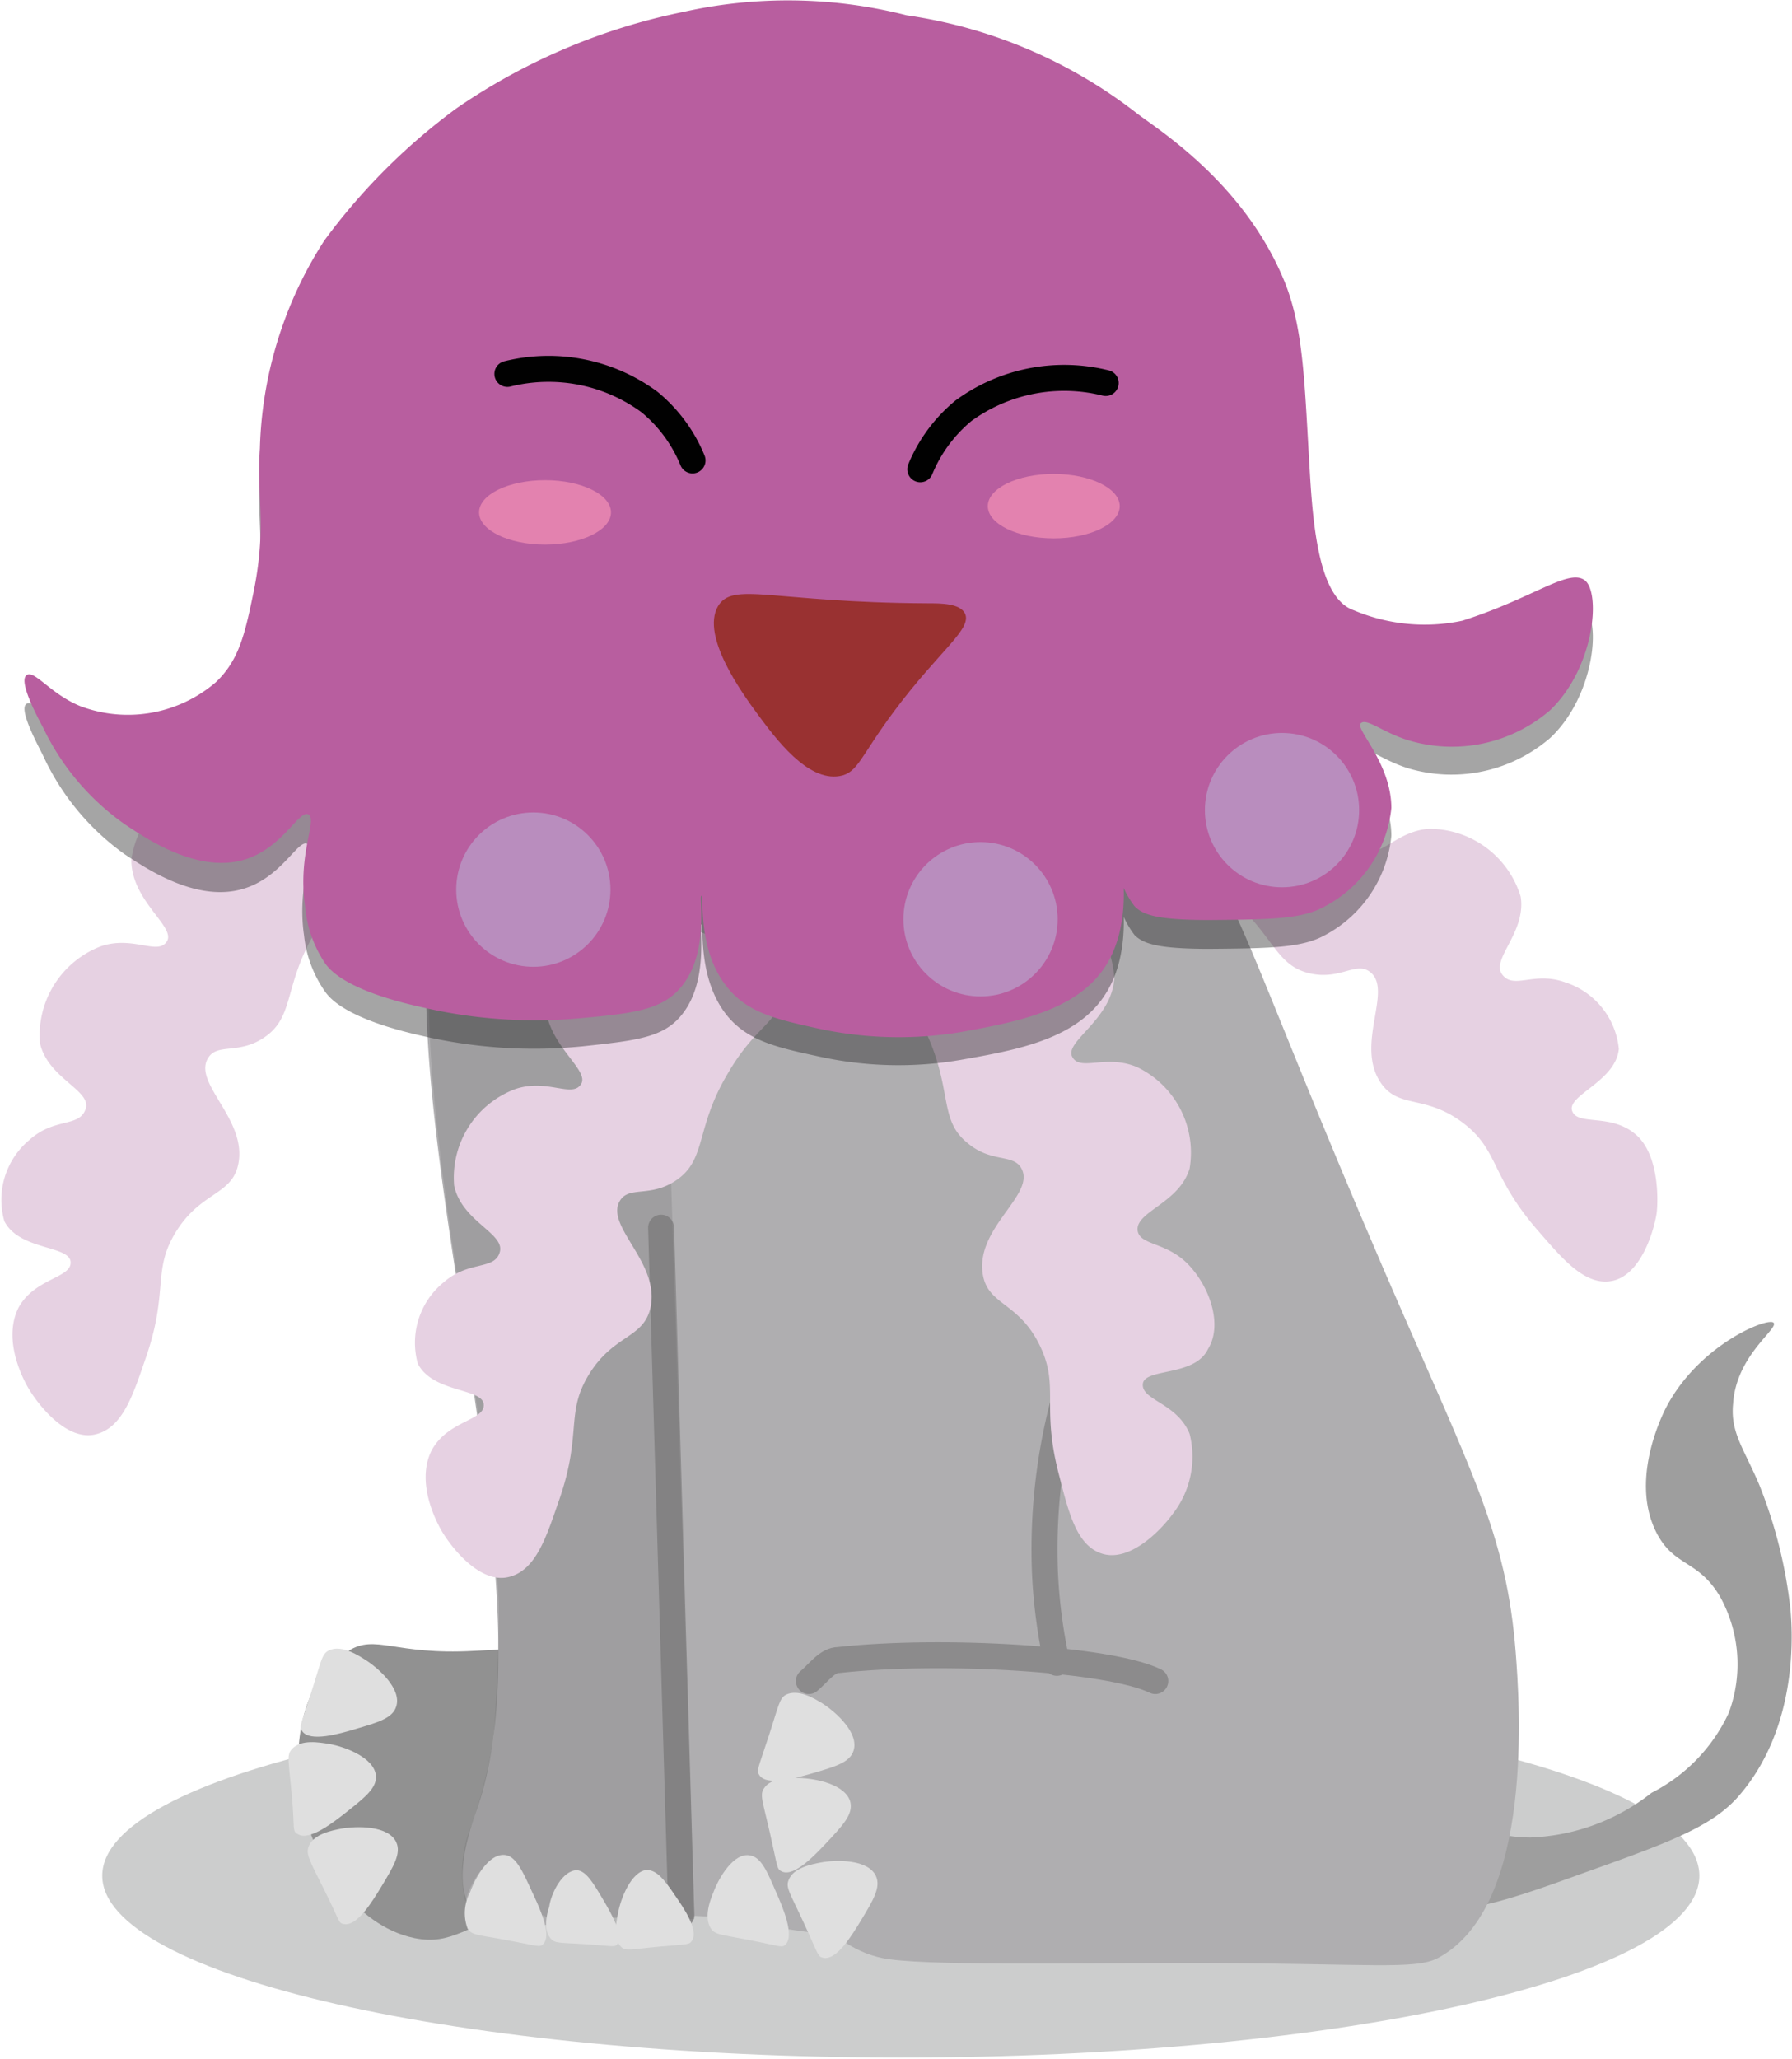 <svg xmlns="http://www.w3.org/2000/svg" width="24.34mm" height="27.95mm" viewBox="0 0 68.99 79.24"><defs><style>.cls-1{fill:#040506;opacity:0.2;}.cls-2{fill:#9e9e9e;}.cls-3{fill:#919191;}.cls-4{fill:#dfdfdf;}.cls-5{fill:#afaeb0;}.cls-14,.cls-6{fill:none;stroke-linecap:round;stroke-miterlimit:10;}.cls-6{stroke:#8c8b8c;}.cls-7{fill:#626161;opacity:0.2;}.cls-8{fill:#e6d1e2;}.cls-9{fill:#202020;opacity:0.4;}.cls-10{fill:#b85e9f;}.cls-11{fill:#e382af;}.cls-12{fill:#b98dbe;}.cls-13{fill:#993131;}.cls-14{stroke:#010101;}</style></defs><title>Yellyfish_Elephant_Happy</title><g id="Ebene_2" data-name="Ebene 2"><g id="Ebene_1-2" data-name="Ebene 1"><path class="cls-1" d="M65.43,72.19c0,3.89-13.77,7-30.75,7s-30.75-3.16-30.75-7,13.77-7,30.75-7S65.43,68.3,65.43,72.19Z"/><path class="cls-2" d="M55.3,73.14c.55.74,2.77,0,5.52-1,3.34-1.19,5-1.79,6.05-2.93,2.47-2.75,2.12-6.62,2.07-7.25a18.18,18.18,0,0,0-1.21-4.83c-.6-1.41-1.11-2-1-3.11.12-1.86,1.76-2.88,1.56-3.11s-2.88.83-4.15,3.28c-.17.34-1.4,2.83-.34,4.84.68,1.28,1.58,1,2.42,2.41a5.36,5.36,0,0,1,.34,4.49A6.55,6.55,0,0,1,63.59,69a8,8,0,0,1-4.66,1.72c-1.24,0-1.83-.43-2.59,0S54.9,72.59,55.3,73.14Z"/><path class="cls-3" d="M27.91,32.47c1.27-.19,2.2,3.71,7.36,15.65,3.37,7.8,4.7,10.13,5.07,14.73.13,1.74.76,9.75-3,11.74-.87.46-1.16.17-7.59-.69-6.89-.91-8.18-.79-9.44-.46-2.37.61-2.87,1.46-4.37,1.15-2.29-.48-4-3.06-4.37-5.52-.09-.62-.55-4,1.84-5.53,1.05-.66,1.76.17,4.83,0,1.88-.09,3-.15,3.68-.92,1-1.06.37-2.67.23-4.6-.22-3.21,1-5.2,2.07-8.05C27.63,41,26.06,32.75,27.91,32.47Z"/><path class="cls-4" d="M12.66,63.52c-.28.14-.29.39-.69,1.64s-.47,1.29-.34,1.47c.3.43,1.44.1,2.07-.09.85-.25,1.41-.41,1.55-.86.22-.67-.68-1.48-1.21-1.81C13.74,63.68,13.13,63.3,12.66,63.52Z"/><path class="cls-4" d="M11.23,67.32c-.21.23-.12.47,0,1.78s0,1.37.23,1.49c.44.28,1.37-.45,1.89-.86.69-.55,1.15-.91,1.12-1.38-.06-.7-1.18-1.12-1.8-1.23C12.29,67.06,11.58,66.93,11.23,67.32Z"/><path class="cls-4" d="M11.88,71.06c-.11.29,0,.49.6,1.68s.53,1.27.74,1.31c.52.12,1.13-.9,1.47-1.46.46-.76.76-1.26.56-1.69-.3-.64-1.5-.63-2.12-.52C12.78,70.45,12.07,70.58,11.88,71.06Z"/><path class="cls-5" d="M18.08,30.34c-5.25,7.81,3.78,29.31.27,39.32-.19.56-.94,2.55-.27,3.73.91,1.58,3.58.21,8.39.34,2.52.06,2.78.46,5.14.68,3.6.32,10.71,1,13-3.06C46.68,67.7,42.36,64.4,43,53.73a56.47,56.47,0,0,1,2.17-12.88c.78-2.43,1.15-2.79,1.08-3.73C45.71,30.21,23.77,21.87,18.08,30.34Z"/><path class="cls-5" d="M45.93,33.24c1.27-.19,2.2,3.7,7.36,15.65C56.66,56.68,58,59,58.36,63.62c.13,1.74.76,9.75-3,11.74-.87.46-2.63.21-9.12.19-5.13,0-10.78.12-12.28-.19-2.29-.48-4-3.06-4.37-5.53-.09-.62-.55-4,1.84-5.52,1-.66,1.76.16,4.83,0,1.89-.1,3-.16,3.69-.92,1-1.06.36-2.67.23-4.6-.23-3.22,1-5.2,2.07-8.06C45.65,41.72,44.08,33.52,45.93,33.24Z"/><line class="cls-6" x1="25.45" y1="47.25" x2="26.23" y2="73.7"/><path class="cls-4" d="M30.27,65.22c-.27.14-.28.39-.69,1.64s-.47,1.29-.34,1.47c.3.43,1.44.09,2.07-.09.85-.25,1.41-.41,1.55-.86.22-.68-.67-1.48-1.2-1.82C31.35,65.37,30.74,65,30.27,65.22Z"/><path class="cls-4" d="M29.41,68.83c-.17.26-.05.48.24,1.76s.25,1.35.45,1.44c.48.22,1.29-.65,1.74-1.13.61-.65,1-1.07.9-1.53-.16-.69-1.34-.93-2-.94C30.41,68.42,29.69,68.4,29.41,68.83Z"/><path class="cls-4" d="M30.36,72.36c-.12.29.05.49.6,1.68s.52,1.27.73,1.31c.52.12,1.13-.9,1.47-1.46.46-.76.76-1.26.56-1.69-.3-.64-1.5-.63-2.11-.52C31.25,71.75,30.54,71.88,30.36,72.36Z"/><path class="cls-4" d="M27.36,74.21c.16.26.38.24,1.55.47s1.2.3,1.34.15c.34-.36-.12-1.44-.37-2-.35-.81-.57-1.34-1-1.42-.63-.13-1.21.86-1.42,1.43C27.34,73.13,27.09,73.78,27.36,74.21Z"/><path class="cls-6" d="M42.64,49.51a22.34,22.34,0,0,0-2.41,11A20.42,20.42,0,0,0,40.69,64"/><path class="cls-6" d="M44.48,64.7c-1.76-.86-8.17-1.25-12.19-.81-.44,0-.77.49-1.15.81"/><path class="cls-7" d="M26.73,73.86c-.1,0-.2,0-.3,0l-.13-.21-.21-.31c-.44-.64-.72-1-1.11-1s-1,1.2-1.15,1.76c-.21,0-.26-.49-.45-.49a1.09,1.09,0,0,0-.08-.15c-.39-.66-.65-1.1-1-1.12-.53,0-.9.78-1,1.31s-.29,0-.43.07l-.25-.55c-.37-.81-.7-1.67-1.12-1.75-.63-.12-1.29.89-1.49,1.46l-.1.29A4.82,4.82,0,0,1,18,70.65a19.4,19.4,0,0,0,1-3.81c.08-.84.26-4.62.18-5.46a.28.28,0,0,0,0-.09C18.49,50.78,14.33,37.17,18,31h0c1.85-2.22,3.56-2.57,7.32-2.8L25.82,45l.66,20.71Z"/><path class="cls-4" d="M18,74.23c.17.26.39.23,1.56.45s1.22.28,1.36.13c.33-.36-.17-1.43-.44-2-.37-.81-.61-1.33-1-1.41-.64-.12-1.19.87-1.39,1.44A1.68,1.68,0,0,0,18,74.23Z"/><path class="cls-4" d="M21.19,74.6c.17.21.36.16,1.39.23s1.08.12,1.18,0c.26-.35-.26-1.24-.55-1.73-.39-.66-.65-1.09-1-1.12-.56,0-1,.89-1.07,1.41C21.05,73.66,20.9,74.26,21.19,74.6Z"/><path class="cls-4" d="M23.9,74.92c.18.19.39.1,1.48,0s1.15-.06,1.26-.23c.26-.41-.32-1.26-.64-1.72-.43-.64-.72-1-1.11-1-.59.06-1,1.1-1.1,1.67C23.72,74,23.59,74.61,23.9,74.92Z"/><path class="cls-8" d="M10.92,30.36a4.67,4.67,0,0,0-3.52-.2A3.65,3.65,0,0,0,5.05,33.1c0,1.58,1.72,2.57,1.37,3.13s-1.3-.23-2.54.19a3.67,3.67,0,0,0-2.35,3.72c.3,1.37,2,1.82,1.76,2.54S2.1,43,1.14,43.86A3,3,0,0,0,.16,47c.57,1.12,2.49.93,2.55,1.56s-1.37.62-2,1.76c-.67,1.32.28,2.95.39,3.13.42.7,1.48,2,2.55,1.76s1.47-1.54,1.95-2.93c.91-2.61.23-3.37,1.18-4.89S8.9,46,9.16,44.84C9.55,43.1,7.41,41.71,8,40.73c.35-.6,1.16-.13,2.15-.79,1.21-.8.74-2,2-4.1,1.07-1.87,2-2,2-2.94C13.93,31.42,11.47,30.55,10.92,30.36Z"/><path class="cls-8" d="M26.9,35.85a4.7,4.7,0,0,0-3.53-.19A3.64,3.64,0,0,0,21,38.59c0,1.59,1.71,2.57,1.37,3.13s-1.31-.23-2.55.2a3.64,3.64,0,0,0-2.34,3.71c.29,1.38,1.95,1.83,1.76,2.55s-1.19.32-2.16,1.17a3,3,0,0,0-1,3.13c.57,1.13,2.49.94,2.54,1.57s-1.37.61-2,1.76c-.67,1.31.28,2.94.39,3.13.42.7,1.48,2,2.55,1.76s1.47-1.55,1.95-2.93c.92-2.61.23-3.38,1.18-4.9s2.08-1.35,2.35-2.54c.38-1.73-1.76-3.13-1.18-4.11.35-.59,1.16-.12,2.15-.78,1.21-.8.74-2,2-4.11,1.07-1.86,2-2,2-2.93C29.9,36.91,27.44,36.05,26.9,35.85Z"/><path class="cls-8" d="M46.27,28.84a4.69,4.69,0,0,1,3.2-1.47,3.63,3.63,0,0,1,3.26,1.87c.6,1.47-.66,3-.13,3.41S53.74,32,55,31.9a3.68,3.68,0,0,1,3.55,2.61c.22,1.38-1.16,2.41-.71,3s1.22-.14,2.43.3a3,3,0,0,1,2.06,2.56c-.12,1.25-2,1.78-1.8,2.38s1.5.07,2.47.93.82,2.84.78,3.05c-.14.81-.66,2.37-1.72,2.57s-1.94-.9-2.9-2c-1.8-2.09-1.44-3.06-2.88-4.12s-2.44-.5-3.12-1.51c-1-1.48.49-3.56-.41-4.26-.54-.42-1.13.31-2.29.06-1.41-.3-1.41-1.58-3.32-3.1-1.68-1.35-2.62-1.11-2.9-2C43.86,30.92,45.83,29.22,46.27,28.84Z"/><path class="cls-8" d="M37.29,34.45a4.64,4.64,0,0,1,3.52.1,3.62,3.62,0,0,1,2.09,3.12c-.11,1.58-1.92,2.41-1.62,3s1.32-.12,2.52.41a3.65,3.65,0,0,1,2,3.9c-.41,1.34-2.1,1.65-2,2.39.1.58,1.15.42,2,1.35s1.25,2.34.71,3.2C46,53,44.05,52.64,44,53.27s1.31.72,1.8,1.91a3.58,3.58,0,0,1-.65,3.09c-.48.66-1.64,1.83-2.68,1.54s-1.34-1.66-1.71-3.09c-.69-2.67.06-3.37-.76-5S38,50.23,37.83,49c-.24-1.76,2-3,1.51-4-.3-.62-1.15-.22-2.08-1-1.13-.9-.57-2-1.6-4.25-.92-2-1.87-2.15-1.71-3.09C34.21,35.25,36.72,34.59,37.29,34.45Z"/><path class="cls-9" d="M26.3,1.53a18.65,18.65,0,0,1,8.61.13,18.94,18.94,0,0,1,8.87,3.79c.82.66,4.26,2.73,5.74,6.65.7,1.86.71,3.92.93,7.48.15,2.36.47,4.59,1.68,5A6.84,6.84,0,0,0,56.3,25c2.71-.85,4.06-1.94,4.7-1.56s.42,3.32-1.3,4.95a5.82,5.82,0,0,1-5.48,1.18c-1-.31-1.61-.87-1.83-.66s1.18,1.55,1.18,3.26A4.86,4.86,0,0,1,51,36c-.88.48-2.07.5-4.44.52-2.06,0-2.55-.22-2.87-.52A3.48,3.48,0,0,1,43,33.36s.81,2.85-.39,4.82C41.52,40,39.14,40.41,37,40.79a14.17,14.17,0,0,1-5.48-.13c-1.58-.34-2.72-.59-3.52-1.56-1.17-1.43-.89-3.53-1-3.52s.33,2.2-.79,3.52c-.7.84-1.75.95-3.78,1.17a19,19,0,0,1-6.13-.39c-2.94-.65-3.59-1.44-3.78-1.7A4.6,4.6,0,0,1,11.7,36c-.29-2,.48-3.33.13-3.52s-.95,1.21-2.35,1.69c-1.81.63-3.8-.7-4.7-1.3a9.6,9.6,0,0,1-3.13-3.79C1.48,28.73.71,27.33,1,27.1s.91.7,2.09,1.17a5.17,5.17,0,0,0,5.21-.91c.89-.84,1.12-1.85,1.44-3.39.54-2.6.13-3.69.26-5.61a15.56,15.56,0,0,1,2.48-8,24.08,24.08,0,0,1,5.09-5.09A23.72,23.72,0,0,1,26.3,1.53Z"/><path class="cls-10" d="M26.3.46a18.51,18.51,0,0,1,8.61.13,18.8,18.8,0,0,1,8.87,3.78C44.6,5,48,7.1,49.52,11c.7,1.86.71,3.93.93,7.49.15,2.35.47,4.59,1.68,5a7,7,0,0,0,4.17.4c2.71-.86,4.06-2,4.7-1.57s.42,3.33-1.3,5a5.79,5.79,0,0,1-5.48,1.17c-1-.31-1.61-.87-1.83-.65s1.18,1.54,1.18,3.26A4.84,4.84,0,0,1,51,34.89c-.88.49-2.07.5-4.44.52-2.06,0-2.55-.21-2.87-.52A3.47,3.47,0,0,1,43,32.28s.81,2.86-.39,4.83c-1.09,1.79-3.47,2.22-5.61,2.61a14.61,14.61,0,0,1-5.48-.13C29.94,39.24,28.8,39,28,38c-1.17-1.42-.89-3.53-1-3.52s.33,2.2-.79,3.52c-.7.84-1.75,1-3.78,1.18a19.1,19.1,0,0,1-6.13-.4c-2.94-.64-3.59-1.43-3.78-1.69a4.63,4.63,0,0,1-.78-2.22c-.29-2,.48-3.32.13-3.52s-.95,1.21-2.35,1.7c-1.81.62-3.8-.71-4.7-1.31A9.58,9.58,0,0,1,1.65,28c-.17-.32-.94-1.73-.65-2s.91.7,2.09,1.18a5.2,5.2,0,0,0,5.21-.92c.89-.84,1.12-1.85,1.44-3.39.54-2.6.13-3.69.26-5.61a15.51,15.51,0,0,1,2.48-8,23.85,23.85,0,0,1,5.09-5.09A23.72,23.72,0,0,1,26.3.46Z"/><ellipse class="cls-11" cx="20.98" cy="19.72" rx="2.54" ry="1.24"/><ellipse class="cls-11" cx="40.57" cy="19.48" rx="2.54" ry="1.24"/><circle class="cls-12" cx="20.53" cy="34.24" r="2.97"/><circle class="cls-12" cx="37.75" cy="35.38" r="2.97"/><circle class="cls-12" cx="49.36" cy="31.18" r="2.97"/><path class="cls-13" d="M27.63,23.35c.57-1,2.05-.16,8.08-.13.52,0,1.24,0,1.44.39.29.6-1,1.44-2.74,3.78-1.29,1.73-1.38,2.36-2.09,2.48-1.24.21-2.47-1.46-3.13-2.35S27,24.49,27.63,23.35Z"/><path class="cls-14" d="M19.53,14.39A6.56,6.56,0,0,1,25,15.47a5.7,5.7,0,0,1,1.66,2.25"/><path class="cls-14" d="M42.57,14.74a6.58,6.58,0,0,0-5.48,1.07,5.77,5.77,0,0,0-1.66,2.25"/></g></g></svg>